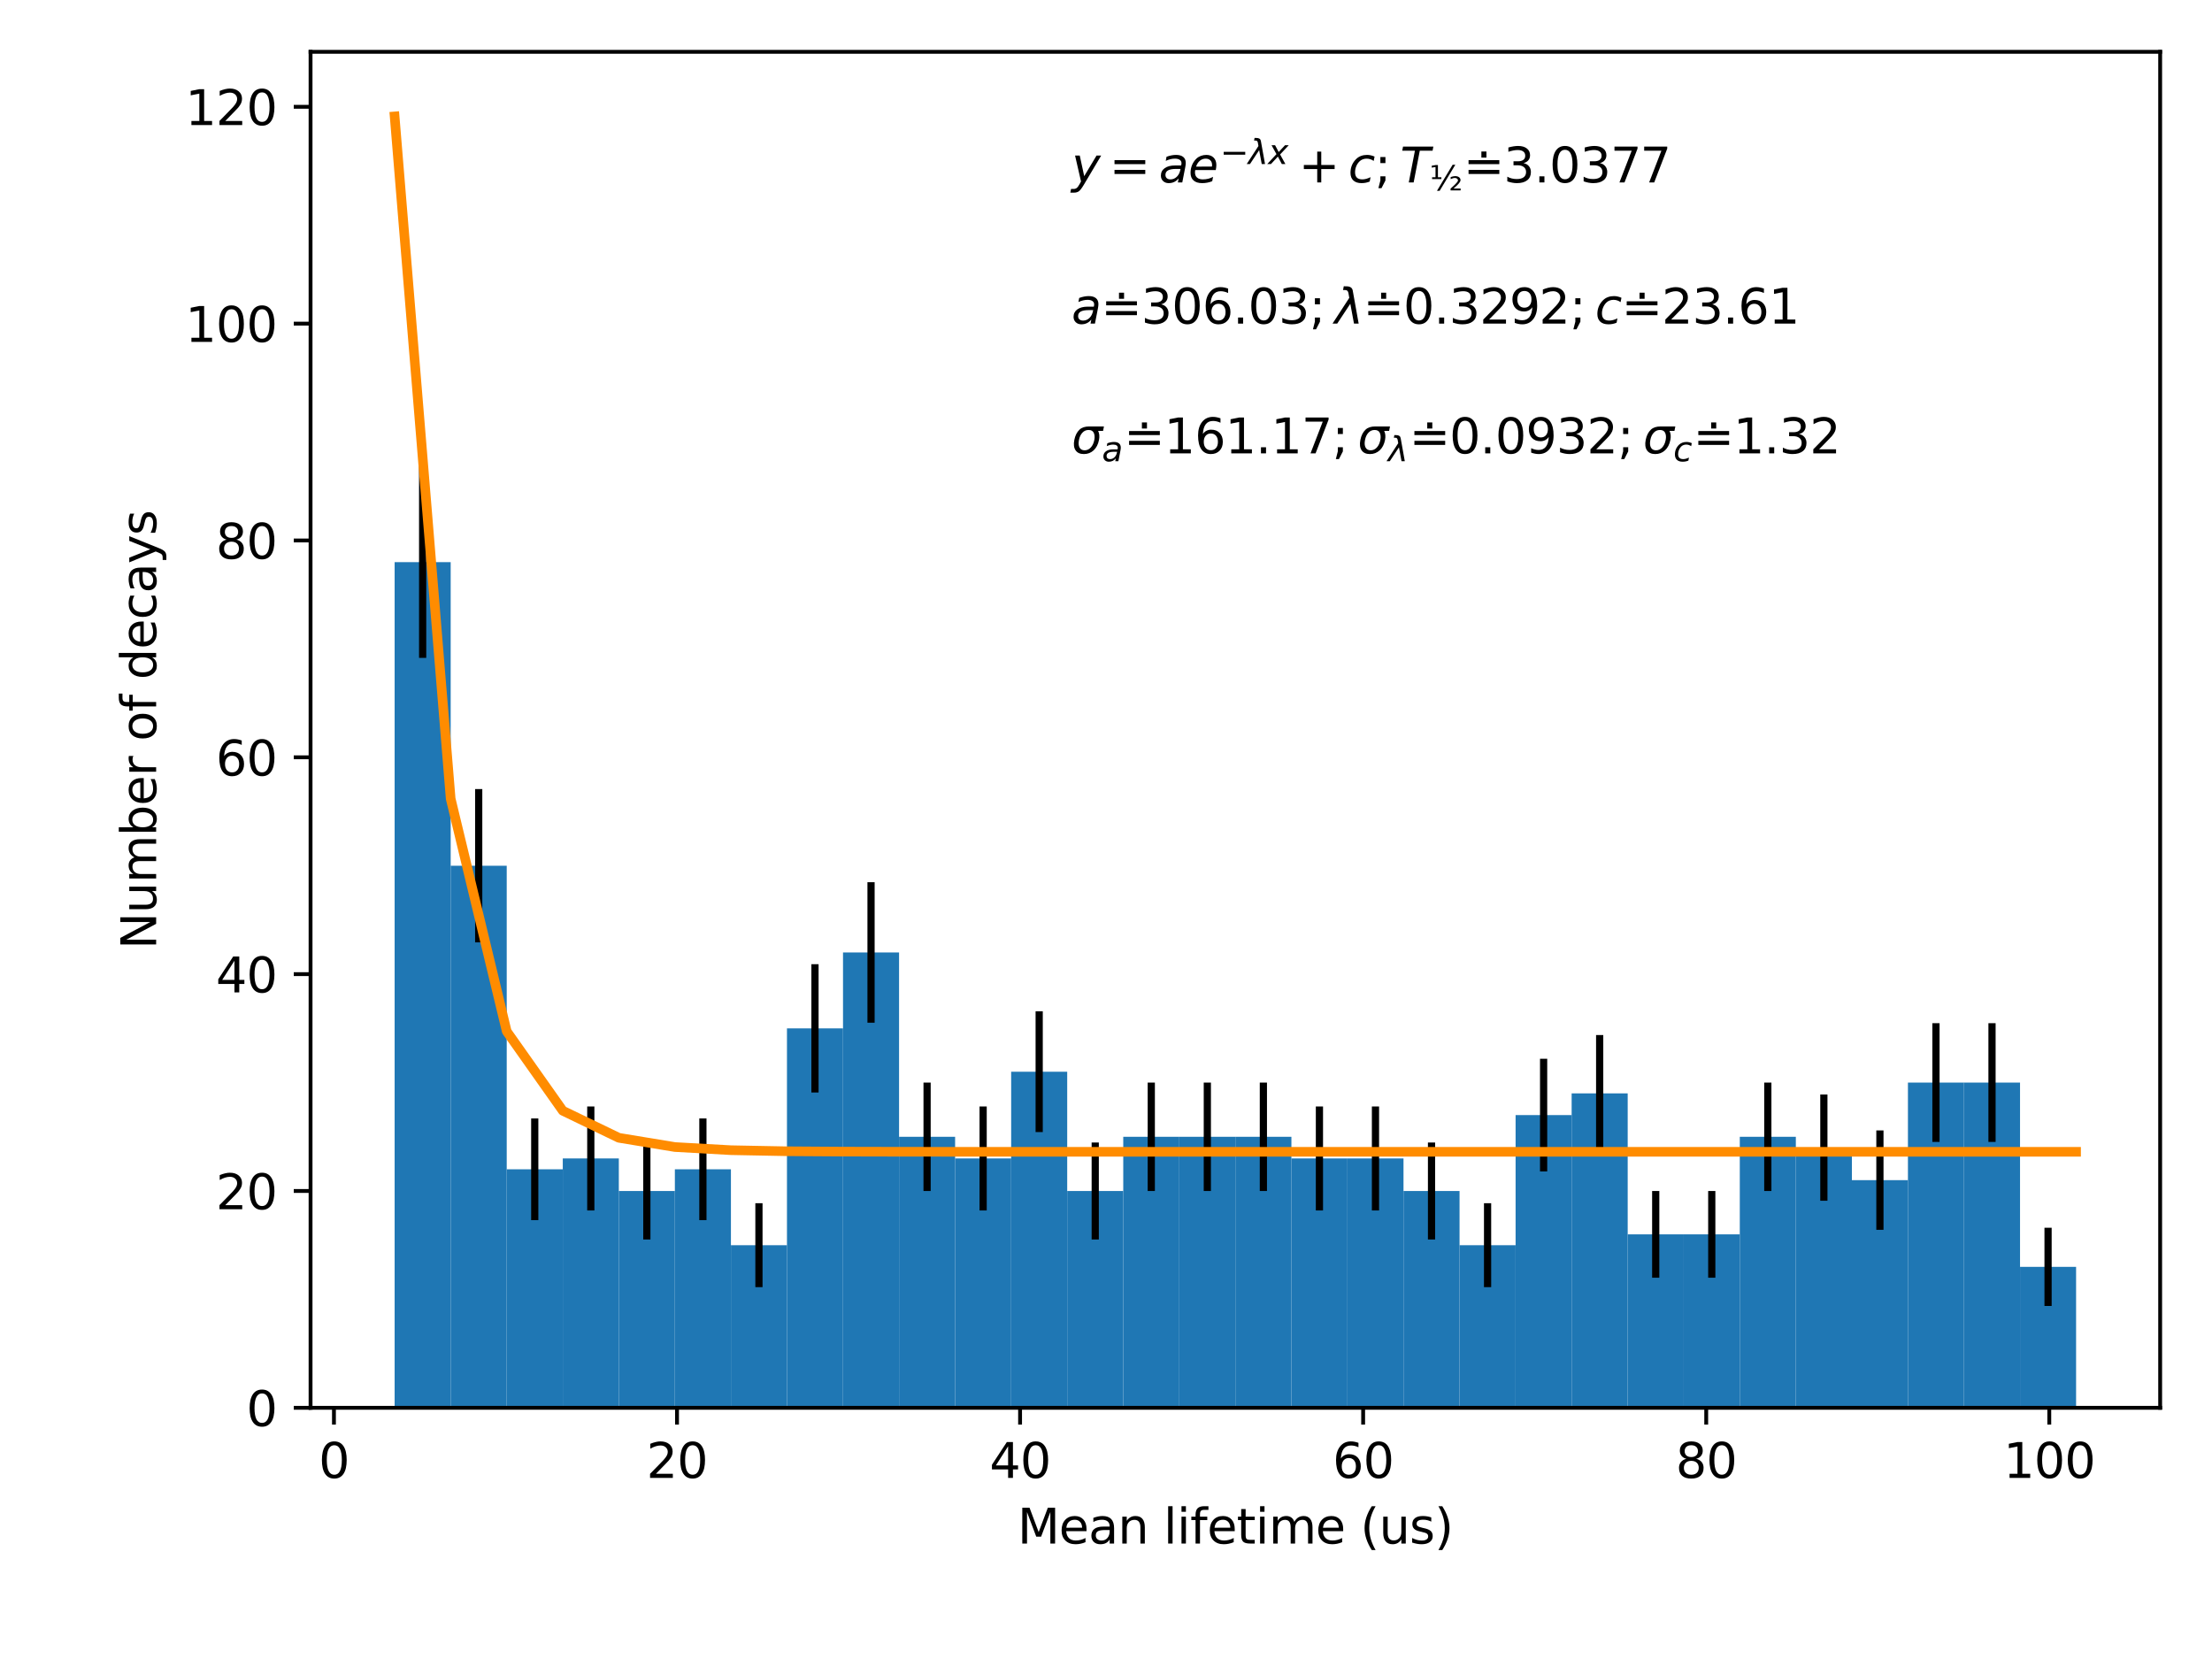 <?xml version="1.0" encoding="utf-8" standalone="no"?>
<!DOCTYPE svg PUBLIC "-//W3C//DTD SVG 1.1//EN"
  "http://www.w3.org/Graphics/SVG/1.1/DTD/svg11.dtd">
<svg height="345.6pt" version="1.1" viewBox="0 0 460.8 345.6" width="460.8pt" xmlns="http://www.w3.org/2000/svg" xmlns:xlink="http://www.w3.org/1999/xlink">
 <defs>
  <style type="text/css">*{stroke-linecap:butt;stroke-linejoin:round;}</style>
 </defs>
 <g id="figure_1">
  <g id="patch_1">
   <path d="M 0 345.6 
L 460.8 345.6 
L 460.8 0 
L 0 0 
z
" style="fill:#ffffff;"/>
  </g>
  <g id="axes_1">
   <g id="patch_2">
    <path d="M 64.694 293.272 
L 450 293.272 
L 450 10.8 
L 64.694 10.8 
z
" style="fill:#ffffff;"/>
   </g>
   <g id="patch_3">
    <path clip-path="url(#p583f986bc9)" d="M 82.208 293.272 
L 93.884 293.272 
L 93.884 117.106 
L 82.208 117.106 
z
" style="fill:#1f77b4;"/>
   </g>
   <g id="patch_4">
    <path clip-path="url(#p583f986bc9)" d="M 93.884 293.272 
L 105.56 293.272 
L 105.56 180.345 
L 93.884 180.345 
z
" style="fill:#1f77b4;"/>
   </g>
   <g id="patch_5">
    <path clip-path="url(#p583f986bc9)" d="M 105.56 293.272 
L 117.236 293.272 
L 117.236 243.584 
L 105.56 243.584 
z
" style="fill:#1f77b4;"/>
   </g>
   <g id="patch_6">
    <path clip-path="url(#p583f986bc9)" d="M 117.236 293.272 
L 128.912 293.272 
L 128.912 241.326 
L 117.236 241.326 
z
" style="fill:#1f77b4;"/>
   </g>
   <g id="patch_7">
    <path clip-path="url(#p583f986bc9)" d="M 128.912 293.272 
L 140.588 293.272 
L 140.588 248.101 
L 128.912 248.101 
z
" style="fill:#1f77b4;"/>
   </g>
   <g id="patch_8">
    <path clip-path="url(#p583f986bc9)" d="M 140.588 293.272 
L 152.264 293.272 
L 152.264 243.584 
L 140.588 243.584 
z
" style="fill:#1f77b4;"/>
   </g>
   <g id="patch_9">
    <path clip-path="url(#p583f986bc9)" d="M 152.264 293.272 
L 163.939 293.272 
L 163.939 259.394 
L 152.264 259.394 
z
" style="fill:#1f77b4;"/>
   </g>
   <g id="patch_10">
    <path clip-path="url(#p583f986bc9)" d="M 163.939 293.272 
L 175.615 293.272 
L 175.615 214.223 
L 163.939 214.223 
z
" style="fill:#1f77b4;"/>
   </g>
   <g id="patch_11">
    <path clip-path="url(#p583f986bc9)" d="M 175.615 293.272 
L 187.291 293.272 
L 187.291 198.413 
L 175.615 198.413 
z
" style="fill:#1f77b4;"/>
   </g>
   <g id="patch_12">
    <path clip-path="url(#p583f986bc9)" d="M 187.291 293.272 
L 198.967 293.272 
L 198.967 236.809 
L 187.291 236.809 
z
" style="fill:#1f77b4;"/>
   </g>
   <g id="patch_13">
    <path clip-path="url(#p583f986bc9)" d="M 198.967 293.272 
L 210.643 293.272 
L 210.643 241.326 
L 198.967 241.326 
z
" style="fill:#1f77b4;"/>
   </g>
   <g id="patch_14">
    <path clip-path="url(#p583f986bc9)" d="M 210.643 293.272 
L 222.319 293.272 
L 222.319 223.257 
L 210.643 223.257 
z
" style="fill:#1f77b4;"/>
   </g>
   <g id="patch_15">
    <path clip-path="url(#p583f986bc9)" d="M 222.319 293.272 
L 233.995 293.272 
L 233.995 248.101 
L 222.319 248.101 
z
" style="fill:#1f77b4;"/>
   </g>
   <g id="patch_16">
    <path clip-path="url(#p583f986bc9)" d="M 233.995 293.272 
L 245.671 293.272 
L 245.671 236.809 
L 233.995 236.809 
z
" style="fill:#1f77b4;"/>
   </g>
   <g id="patch_17">
    <path clip-path="url(#p583f986bc9)" d="M 245.671 293.272 
L 257.347 293.272 
L 257.347 236.809 
L 245.671 236.809 
z
" style="fill:#1f77b4;"/>
   </g>
   <g id="patch_18">
    <path clip-path="url(#p583f986bc9)" d="M 257.347 293.272 
L 269.023 293.272 
L 269.023 236.809 
L 257.347 236.809 
z
" style="fill:#1f77b4;"/>
   </g>
   <g id="patch_19">
    <path clip-path="url(#p583f986bc9)" d="M 269.023 293.272 
L 280.699 293.272 
L 280.699 241.326 
L 269.023 241.326 
z
" style="fill:#1f77b4;"/>
   </g>
   <g id="patch_20">
    <path clip-path="url(#p583f986bc9)" d="M 280.699 293.272 
L 292.375 293.272 
L 292.375 241.326 
L 280.699 241.326 
z
" style="fill:#1f77b4;"/>
   </g>
   <g id="patch_21">
    <path clip-path="url(#p583f986bc9)" d="M 292.375 293.272 
L 304.051 293.272 
L 304.051 248.101 
L 292.375 248.101 
z
" style="fill:#1f77b4;"/>
   </g>
   <g id="patch_22">
    <path clip-path="url(#p583f986bc9)" d="M 304.051 293.272 
L 315.727 293.272 
L 315.727 259.394 
L 304.051 259.394 
z
" style="fill:#1f77b4;"/>
   </g>
   <g id="patch_23">
    <path clip-path="url(#p583f986bc9)" d="M 315.727 293.272 
L 327.403 293.272 
L 327.403 232.291 
L 315.727 232.291 
z
" style="fill:#1f77b4;"/>
   </g>
   <g id="patch_24">
    <path clip-path="url(#p583f986bc9)" d="M 327.403 293.272 
L 339.079 293.272 
L 339.079 227.774 
L 327.403 227.774 
z
" style="fill:#1f77b4;"/>
   </g>
   <g id="patch_25">
    <path clip-path="url(#p583f986bc9)" d="M 339.079 293.272 
L 350.755 293.272 
L 350.755 257.135 
L 339.079 257.135 
z
" style="fill:#1f77b4;"/>
   </g>
   <g id="patch_26">
    <path clip-path="url(#p583f986bc9)" d="M 350.755 293.272 
L 362.43 293.272 
L 362.43 257.135 
L 350.755 257.135 
z
" style="fill:#1f77b4;"/>
   </g>
   <g id="patch_27">
    <path clip-path="url(#p583f986bc9)" d="M 362.43 293.272 
L 374.106 293.272 
L 374.106 236.809 
L 362.43 236.809 
z
" style="fill:#1f77b4;"/>
   </g>
   <g id="patch_28">
    <path clip-path="url(#p583f986bc9)" d="M 374.106 293.272 
L 385.782 293.272 
L 385.782 239.067 
L 374.106 239.067 
z
" style="fill:#1f77b4;"/>
   </g>
   <g id="patch_29">
    <path clip-path="url(#p583f986bc9)" d="M 385.782 293.272 
L 397.458 293.272 
L 397.458 245.843 
L 385.782 245.843 
z
" style="fill:#1f77b4;"/>
   </g>
   <g id="patch_30">
    <path clip-path="url(#p583f986bc9)" d="M 397.458 293.272 
L 409.134 293.272 
L 409.134 225.516 
L 397.458 225.516 
z
" style="fill:#1f77b4;"/>
   </g>
   <g id="patch_31">
    <path clip-path="url(#p583f986bc9)" d="M 409.134 293.272 
L 420.81 293.272 
L 420.81 225.516 
L 409.134 225.516 
z
" style="fill:#1f77b4;"/>
   </g>
   <g id="patch_32">
    <path clip-path="url(#p583f986bc9)" d="M 420.81 293.272 
L 432.486 293.272 
L 432.486 263.911 
L 420.81 263.911 
z
" style="fill:#1f77b4;"/>
   </g>
   <g id="matplotlib.axis_1">
    <g id="xtick_1">
     <g id="line2d_1">
      <defs>
       <path d="M 0 0 
L 0 3.5 
" id="m09e543ad59" style="stroke:#000000;stroke-width:0.8;"/>
      </defs>
      <g>
       <use style="stroke:#000000;stroke-width:0.8;" x="69.567" xlink:href="#m09e543ad59" y="293.272"/>
      </g>
     </g>
     <g id="text_1">
      <!-- 0 -->
      <g transform="translate(66.386 307.87)scale(0.1 -0.1)">
       <defs>
        <path d="M 2034 4250 
Q 1547 4250 1301 3770 
Q 1056 3291 1056 2328 
Q 1056 1369 1301 889 
Q 1547 409 2034 409 
Q 2525 409 2770 889 
Q 3016 1369 3016 2328 
Q 3016 3291 2770 3770 
Q 2525 4250 2034 4250 
z
M 2034 4750 
Q 2819 4750 3233 4129 
Q 3647 3509 3647 2328 
Q 3647 1150 3233 529 
Q 2819 -91 2034 -91 
Q 1250 -91 836 529 
Q 422 1150 422 2328 
Q 422 3509 836 4129 
Q 1250 4750 2034 4750 
z
" id="DejaVuSans-30" transform="scale(0.016)"/>
       </defs>
       <use xlink:href="#DejaVuSans-30"/>
      </g>
     </g>
    </g>
    <g id="xtick_2">
     <g id="line2d_2">
      <g>
       <use style="stroke:#000000;stroke-width:0.8;" x="141.034" xlink:href="#m09e543ad59" y="293.272"/>
      </g>
     </g>
     <g id="text_2">
      <!-- 20 -->
      <g transform="translate(134.672 307.87)scale(0.1 -0.1)">
       <defs>
        <path d="M 1228 531 
L 3431 531 
L 3431 0 
L 469 0 
L 469 531 
Q 828 903 1448 1529 
Q 2069 2156 2228 2338 
Q 2531 2678 2651 2914 
Q 2772 3150 2772 3378 
Q 2772 3750 2511 3984 
Q 2250 4219 1831 4219 
Q 1534 4219 1204 4116 
Q 875 4013 500 3803 
L 500 4441 
Q 881 4594 1212 4672 
Q 1544 4750 1819 4750 
Q 2544 4750 2975 4387 
Q 3406 4025 3406 3419 
Q 3406 3131 3298 2873 
Q 3191 2616 2906 2266 
Q 2828 2175 2409 1742 
Q 1991 1309 1228 531 
z
" id="DejaVuSans-32" transform="scale(0.016)"/>
       </defs>
       <use xlink:href="#DejaVuSans-32"/>
       <use x="63.623" xlink:href="#DejaVuSans-30"/>
      </g>
     </g>
    </g>
    <g id="xtick_3">
     <g id="line2d_3">
      <g>
       <use style="stroke:#000000;stroke-width:0.8;" x="212.501" xlink:href="#m09e543ad59" y="293.272"/>
      </g>
     </g>
     <g id="text_3">
      <!-- 40 -->
      <g transform="translate(206.139 307.87)scale(0.1 -0.1)">
       <defs>
        <path d="M 2419 4116 
L 825 1625 
L 2419 1625 
L 2419 4116 
z
M 2253 4666 
L 3047 4666 
L 3047 1625 
L 3713 1625 
L 3713 1100 
L 3047 1100 
L 3047 0 
L 2419 0 
L 2419 1100 
L 313 1100 
L 313 1709 
L 2253 4666 
z
" id="DejaVuSans-34" transform="scale(0.016)"/>
       </defs>
       <use xlink:href="#DejaVuSans-34"/>
       <use x="63.623" xlink:href="#DejaVuSans-30"/>
      </g>
     </g>
    </g>
    <g id="xtick_4">
     <g id="line2d_4">
      <g>
       <use style="stroke:#000000;stroke-width:0.8;" x="283.968" xlink:href="#m09e543ad59" y="293.272"/>
      </g>
     </g>
     <g id="text_4">
      <!-- 60 -->
      <g transform="translate(277.606 307.87)scale(0.1 -0.1)">
       <defs>
        <path d="M 2113 2584 
Q 1688 2584 1439 2293 
Q 1191 2003 1191 1497 
Q 1191 994 1439 701 
Q 1688 409 2113 409 
Q 2538 409 2786 701 
Q 3034 994 3034 1497 
Q 3034 2003 2786 2293 
Q 2538 2584 2113 2584 
z
M 3366 4563 
L 3366 3988 
Q 3128 4100 2886 4159 
Q 2644 4219 2406 4219 
Q 1781 4219 1451 3797 
Q 1122 3375 1075 2522 
Q 1259 2794 1537 2939 
Q 1816 3084 2150 3084 
Q 2853 3084 3261 2657 
Q 3669 2231 3669 1497 
Q 3669 778 3244 343 
Q 2819 -91 2113 -91 
Q 1303 -91 875 529 
Q 447 1150 447 2328 
Q 447 3434 972 4092 
Q 1497 4750 2381 4750 
Q 2619 4750 2861 4703 
Q 3103 4656 3366 4563 
z
" id="DejaVuSans-36" transform="scale(0.016)"/>
       </defs>
       <use xlink:href="#DejaVuSans-36"/>
       <use x="63.623" xlink:href="#DejaVuSans-30"/>
      </g>
     </g>
    </g>
    <g id="xtick_5">
     <g id="line2d_5">
      <g>
       <use style="stroke:#000000;stroke-width:0.8;" x="355.436" xlink:href="#m09e543ad59" y="293.272"/>
      </g>
     </g>
     <g id="text_5">
      <!-- 80 -->
      <g transform="translate(349.073 307.87)scale(0.1 -0.1)">
       <defs>
        <path d="M 2034 2216 
Q 1584 2216 1326 1975 
Q 1069 1734 1069 1313 
Q 1069 891 1326 650 
Q 1584 409 2034 409 
Q 2484 409 2743 651 
Q 3003 894 3003 1313 
Q 3003 1734 2745 1975 
Q 2488 2216 2034 2216 
z
M 1403 2484 
Q 997 2584 770 2862 
Q 544 3141 544 3541 
Q 544 4100 942 4425 
Q 1341 4750 2034 4750 
Q 2731 4750 3128 4425 
Q 3525 4100 3525 3541 
Q 3525 3141 3298 2862 
Q 3072 2584 2669 2484 
Q 3125 2378 3379 2068 
Q 3634 1759 3634 1313 
Q 3634 634 3220 271 
Q 2806 -91 2034 -91 
Q 1263 -91 848 271 
Q 434 634 434 1313 
Q 434 1759 690 2068 
Q 947 2378 1403 2484 
z
M 1172 3481 
Q 1172 3119 1398 2916 
Q 1625 2713 2034 2713 
Q 2441 2713 2670 2916 
Q 2900 3119 2900 3481 
Q 2900 3844 2670 4047 
Q 2441 4250 2034 4250 
Q 1625 4250 1398 4047 
Q 1172 3844 1172 3481 
z
" id="DejaVuSans-38" transform="scale(0.016)"/>
       </defs>
       <use xlink:href="#DejaVuSans-38"/>
       <use x="63.623" xlink:href="#DejaVuSans-30"/>
      </g>
     </g>
    </g>
    <g id="xtick_6">
     <g id="line2d_6">
      <g>
       <use style="stroke:#000000;stroke-width:0.8;" x="426.903" xlink:href="#m09e543ad59" y="293.272"/>
      </g>
     </g>
     <g id="text_6">
      <!-- 100 -->
      <g transform="translate(417.359 307.87)scale(0.1 -0.1)">
       <defs>
        <path d="M 794 531 
L 1825 531 
L 1825 4091 
L 703 3866 
L 703 4441 
L 1819 4666 
L 2450 4666 
L 2450 531 
L 3481 531 
L 3481 0 
L 794 0 
L 794 531 
z
" id="DejaVuSans-31" transform="scale(0.016)"/>
       </defs>
       <use xlink:href="#DejaVuSans-31"/>
       <use x="63.623" xlink:href="#DejaVuSans-30"/>
       <use x="127.246" xlink:href="#DejaVuSans-30"/>
      </g>
     </g>
    </g>
    <g id="text_7">
     <!-- Mean lifetime (us) -->
     <g transform="translate(211.959 321.549)scale(0.1 -0.1)">
      <defs>
       <path d="M 628 4666 
L 1569 4666 
L 2759 1491 
L 3956 4666 
L 4897 4666 
L 4897 0 
L 4281 0 
L 4281 4097 
L 3078 897 
L 2444 897 
L 1241 4097 
L 1241 0 
L 628 0 
L 628 4666 
z
" id="DejaVuSans-4d" transform="scale(0.016)"/>
       <path d="M 3597 1894 
L 3597 1613 
L 953 1613 
Q 991 1019 1311 708 
Q 1631 397 2203 397 
Q 2534 397 2845 478 
Q 3156 559 3463 722 
L 3463 178 
Q 3153 47 2828 -22 
Q 2503 -91 2169 -91 
Q 1331 -91 842 396 
Q 353 884 353 1716 
Q 353 2575 817 3079 
Q 1281 3584 2069 3584 
Q 2775 3584 3186 3129 
Q 3597 2675 3597 1894 
z
M 3022 2063 
Q 3016 2534 2758 2815 
Q 2500 3097 2075 3097 
Q 1594 3097 1305 2825 
Q 1016 2553 972 2059 
L 3022 2063 
z
" id="DejaVuSans-65" transform="scale(0.016)"/>
       <path d="M 2194 1759 
Q 1497 1759 1228 1600 
Q 959 1441 959 1056 
Q 959 750 1161 570 
Q 1363 391 1709 391 
Q 2188 391 2477 730 
Q 2766 1069 2766 1631 
L 2766 1759 
L 2194 1759 
z
M 3341 1997 
L 3341 0 
L 2766 0 
L 2766 531 
Q 2569 213 2275 61 
Q 1981 -91 1556 -91 
Q 1019 -91 701 211 
Q 384 513 384 1019 
Q 384 1609 779 1909 
Q 1175 2209 1959 2209 
L 2766 2209 
L 2766 2266 
Q 2766 2663 2505 2880 
Q 2244 3097 1772 3097 
Q 1472 3097 1187 3025 
Q 903 2953 641 2809 
L 641 3341 
Q 956 3463 1253 3523 
Q 1550 3584 1831 3584 
Q 2591 3584 2966 3190 
Q 3341 2797 3341 1997 
z
" id="DejaVuSans-61" transform="scale(0.016)"/>
       <path d="M 3513 2113 
L 3513 0 
L 2938 0 
L 2938 2094 
Q 2938 2591 2744 2837 
Q 2550 3084 2163 3084 
Q 1697 3084 1428 2787 
Q 1159 2491 1159 1978 
L 1159 0 
L 581 0 
L 581 3500 
L 1159 3500 
L 1159 2956 
Q 1366 3272 1645 3428 
Q 1925 3584 2291 3584 
Q 2894 3584 3203 3211 
Q 3513 2838 3513 2113 
z
" id="DejaVuSans-6e" transform="scale(0.016)"/>
       <path id="DejaVuSans-20" transform="scale(0.016)"/>
       <path d="M 603 4863 
L 1178 4863 
L 1178 0 
L 603 0 
L 603 4863 
z
" id="DejaVuSans-6c" transform="scale(0.016)"/>
       <path d="M 603 3500 
L 1178 3500 
L 1178 0 
L 603 0 
L 603 3500 
z
M 603 4863 
L 1178 4863 
L 1178 4134 
L 603 4134 
L 603 4863 
z
" id="DejaVuSans-69" transform="scale(0.016)"/>
       <path d="M 2375 4863 
L 2375 4384 
L 1825 4384 
Q 1516 4384 1395 4259 
Q 1275 4134 1275 3809 
L 1275 3500 
L 2222 3500 
L 2222 3053 
L 1275 3053 
L 1275 0 
L 697 0 
L 697 3053 
L 147 3053 
L 147 3500 
L 697 3500 
L 697 3744 
Q 697 4328 969 4595 
Q 1241 4863 1831 4863 
L 2375 4863 
z
" id="DejaVuSans-66" transform="scale(0.016)"/>
       <path d="M 1172 4494 
L 1172 3500 
L 2356 3500 
L 2356 3053 
L 1172 3053 
L 1172 1153 
Q 1172 725 1289 603 
Q 1406 481 1766 481 
L 2356 481 
L 2356 0 
L 1766 0 
Q 1100 0 847 248 
Q 594 497 594 1153 
L 594 3053 
L 172 3053 
L 172 3500 
L 594 3500 
L 594 4494 
L 1172 4494 
z
" id="DejaVuSans-74" transform="scale(0.016)"/>
       <path d="M 3328 2828 
Q 3544 3216 3844 3400 
Q 4144 3584 4550 3584 
Q 5097 3584 5394 3201 
Q 5691 2819 5691 2113 
L 5691 0 
L 5113 0 
L 5113 2094 
Q 5113 2597 4934 2840 
Q 4756 3084 4391 3084 
Q 3944 3084 3684 2787 
Q 3425 2491 3425 1978 
L 3425 0 
L 2847 0 
L 2847 2094 
Q 2847 2600 2669 2842 
Q 2491 3084 2119 3084 
Q 1678 3084 1418 2786 
Q 1159 2488 1159 1978 
L 1159 0 
L 581 0 
L 581 3500 
L 1159 3500 
L 1159 2956 
Q 1356 3278 1631 3431 
Q 1906 3584 2284 3584 
Q 2666 3584 2933 3390 
Q 3200 3197 3328 2828 
z
" id="DejaVuSans-6d" transform="scale(0.016)"/>
       <path d="M 1984 4856 
Q 1566 4138 1362 3434 
Q 1159 2731 1159 2009 
Q 1159 1288 1364 580 
Q 1569 -128 1984 -844 
L 1484 -844 
Q 1016 -109 783 600 
Q 550 1309 550 2009 
Q 550 2706 781 3412 
Q 1013 4119 1484 4856 
L 1984 4856 
z
" id="DejaVuSans-28" transform="scale(0.016)"/>
       <path d="M 544 1381 
L 544 3500 
L 1119 3500 
L 1119 1403 
Q 1119 906 1312 657 
Q 1506 409 1894 409 
Q 2359 409 2629 706 
Q 2900 1003 2900 1516 
L 2900 3500 
L 3475 3500 
L 3475 0 
L 2900 0 
L 2900 538 
Q 2691 219 2414 64 
Q 2138 -91 1772 -91 
Q 1169 -91 856 284 
Q 544 659 544 1381 
z
M 1991 3584 
L 1991 3584 
z
" id="DejaVuSans-75" transform="scale(0.016)"/>
       <path d="M 2834 3397 
L 2834 2853 
Q 2591 2978 2328 3040 
Q 2066 3103 1784 3103 
Q 1356 3103 1142 2972 
Q 928 2841 928 2578 
Q 928 2378 1081 2264 
Q 1234 2150 1697 2047 
L 1894 2003 
Q 2506 1872 2764 1633 
Q 3022 1394 3022 966 
Q 3022 478 2636 193 
Q 2250 -91 1575 -91 
Q 1294 -91 989 -36 
Q 684 19 347 128 
L 347 722 
Q 666 556 975 473 
Q 1284 391 1588 391 
Q 1994 391 2212 530 
Q 2431 669 2431 922 
Q 2431 1156 2273 1281 
Q 2116 1406 1581 1522 
L 1381 1569 
Q 847 1681 609 1914 
Q 372 2147 372 2553 
Q 372 3047 722 3315 
Q 1072 3584 1716 3584 
Q 2034 3584 2315 3537 
Q 2597 3491 2834 3397 
z
" id="DejaVuSans-73" transform="scale(0.016)"/>
       <path d="M 513 4856 
L 1013 4856 
Q 1481 4119 1714 3412 
Q 1947 2706 1947 2009 
Q 1947 1309 1714 600 
Q 1481 -109 1013 -844 
L 513 -844 
Q 928 -128 1133 580 
Q 1338 1288 1338 2009 
Q 1338 2731 1133 3434 
Q 928 4138 513 4856 
z
" id="DejaVuSans-29" transform="scale(0.016)"/>
      </defs>
      <use xlink:href="#DejaVuSans-4d"/>
      <use x="86.279" xlink:href="#DejaVuSans-65"/>
      <use x="147.803" xlink:href="#DejaVuSans-61"/>
      <use x="209.082" xlink:href="#DejaVuSans-6e"/>
      <use x="272.461" xlink:href="#DejaVuSans-20"/>
      <use x="304.248" xlink:href="#DejaVuSans-6c"/>
      <use x="332.031" xlink:href="#DejaVuSans-69"/>
      <use x="359.814" xlink:href="#DejaVuSans-66"/>
      <use x="395.02" xlink:href="#DejaVuSans-65"/>
      <use x="456.543" xlink:href="#DejaVuSans-74"/>
      <use x="495.752" xlink:href="#DejaVuSans-69"/>
      <use x="523.535" xlink:href="#DejaVuSans-6d"/>
      <use x="620.947" xlink:href="#DejaVuSans-65"/>
      <use x="682.471" xlink:href="#DejaVuSans-20"/>
      <use x="714.258" xlink:href="#DejaVuSans-28"/>
      <use x="753.271" xlink:href="#DejaVuSans-75"/>
      <use x="816.65" xlink:href="#DejaVuSans-73"/>
      <use x="868.75" xlink:href="#DejaVuSans-29"/>
     </g>
    </g>
   </g>
   <g id="matplotlib.axis_2">
    <g id="ytick_1">
     <g id="line2d_7">
      <defs>
       <path d="M 0 0 
L -3.5 0 
" id="m79e6d3f8e2" style="stroke:#000000;stroke-width:0.8;"/>
      </defs>
      <g>
       <use style="stroke:#000000;stroke-width:0.8;" x="64.694" xlink:href="#m79e6d3f8e2" y="293.272"/>
      </g>
     </g>
     <g id="text_8">
      <!-- 0 -->
      <g transform="translate(51.331 297.071)scale(0.1 -0.1)">
       <use xlink:href="#DejaVuSans-30"/>
      </g>
     </g>
    </g>
    <g id="ytick_2">
     <g id="line2d_8">
      <g>
       <use style="stroke:#000000;stroke-width:0.8;" x="64.694" xlink:href="#m79e6d3f8e2" y="248.101"/>
      </g>
     </g>
     <g id="text_9">
      <!-- 20 -->
      <g transform="translate(44.969 251.9)scale(0.1 -0.1)">
       <use xlink:href="#DejaVuSans-32"/>
       <use x="63.623" xlink:href="#DejaVuSans-30"/>
      </g>
     </g>
    </g>
    <g id="ytick_3">
     <g id="line2d_9">
      <g>
       <use style="stroke:#000000;stroke-width:0.8;" x="64.694" xlink:href="#m79e6d3f8e2" y="202.93"/>
      </g>
     </g>
     <g id="text_10">
      <!-- 40 -->
      <g transform="translate(44.969 206.73)scale(0.1 -0.1)">
       <use xlink:href="#DejaVuSans-34"/>
       <use x="63.623" xlink:href="#DejaVuSans-30"/>
      </g>
     </g>
    </g>
    <g id="ytick_4">
     <g id="line2d_10">
      <g>
       <use style="stroke:#000000;stroke-width:0.8;" x="64.694" xlink:href="#m79e6d3f8e2" y="157.76"/>
      </g>
     </g>
     <g id="text_11">
      <!-- 60 -->
      <g transform="translate(44.969 161.559)scale(0.1 -0.1)">
       <use xlink:href="#DejaVuSans-36"/>
       <use x="63.623" xlink:href="#DejaVuSans-30"/>
      </g>
     </g>
    </g>
    <g id="ytick_5">
     <g id="line2d_11">
      <g>
       <use style="stroke:#000000;stroke-width:0.8;" x="64.694" xlink:href="#m79e6d3f8e2" y="112.589"/>
      </g>
     </g>
     <g id="text_12">
      <!-- 80 -->
      <g transform="translate(44.969 116.388)scale(0.1 -0.1)">
       <use xlink:href="#DejaVuSans-38"/>
       <use x="63.623" xlink:href="#DejaVuSans-30"/>
      </g>
     </g>
    </g>
    <g id="ytick_6">
     <g id="line2d_12">
      <g>
       <use style="stroke:#000000;stroke-width:0.8;" x="64.694" xlink:href="#m79e6d3f8e2" y="67.418"/>
      </g>
     </g>
     <g id="text_13">
      <!-- 100 -->
      <g transform="translate(38.606 71.217)scale(0.1 -0.1)">
       <use xlink:href="#DejaVuSans-31"/>
       <use x="63.623" xlink:href="#DejaVuSans-30"/>
       <use x="127.246" xlink:href="#DejaVuSans-30"/>
      </g>
     </g>
    </g>
    <g id="ytick_7">
     <g id="line2d_13">
      <g>
       <use style="stroke:#000000;stroke-width:0.8;" x="64.694" xlink:href="#m79e6d3f8e2" y="22.247"/>
      </g>
     </g>
     <g id="text_14">
      <!-- 120 -->
      <g transform="translate(38.606 26.047)scale(0.1 -0.1)">
       <use xlink:href="#DejaVuSans-31"/>
       <use x="63.623" xlink:href="#DejaVuSans-32"/>
       <use x="127.246" xlink:href="#DejaVuSans-30"/>
      </g>
     </g>
    </g>
    <g id="text_15">
     <!-- Number of decays -->
     <g transform="translate(32.527 197.748)rotate(-90)scale(0.1 -0.1)">
      <defs>
       <path d="M 628 4666 
L 1478 4666 
L 3547 763 
L 3547 4666 
L 4159 4666 
L 4159 0 
L 3309 0 
L 1241 3903 
L 1241 0 
L 628 0 
L 628 4666 
z
" id="DejaVuSans-4e" transform="scale(0.016)"/>
       <path d="M 3116 1747 
Q 3116 2381 2855 2742 
Q 2594 3103 2138 3103 
Q 1681 3103 1420 2742 
Q 1159 2381 1159 1747 
Q 1159 1113 1420 752 
Q 1681 391 2138 391 
Q 2594 391 2855 752 
Q 3116 1113 3116 1747 
z
M 1159 2969 
Q 1341 3281 1617 3432 
Q 1894 3584 2278 3584 
Q 2916 3584 3314 3078 
Q 3713 2572 3713 1747 
Q 3713 922 3314 415 
Q 2916 -91 2278 -91 
Q 1894 -91 1617 61 
Q 1341 213 1159 525 
L 1159 0 
L 581 0 
L 581 4863 
L 1159 4863 
L 1159 2969 
z
" id="DejaVuSans-62" transform="scale(0.016)"/>
       <path d="M 2631 2963 
Q 2534 3019 2420 3045 
Q 2306 3072 2169 3072 
Q 1681 3072 1420 2755 
Q 1159 2438 1159 1844 
L 1159 0 
L 581 0 
L 581 3500 
L 1159 3500 
L 1159 2956 
Q 1341 3275 1631 3429 
Q 1922 3584 2338 3584 
Q 2397 3584 2469 3576 
Q 2541 3569 2628 3553 
L 2631 2963 
z
" id="DejaVuSans-72" transform="scale(0.016)"/>
       <path d="M 1959 3097 
Q 1497 3097 1228 2736 
Q 959 2375 959 1747 
Q 959 1119 1226 758 
Q 1494 397 1959 397 
Q 2419 397 2687 759 
Q 2956 1122 2956 1747 
Q 2956 2369 2687 2733 
Q 2419 3097 1959 3097 
z
M 1959 3584 
Q 2709 3584 3137 3096 
Q 3566 2609 3566 1747 
Q 3566 888 3137 398 
Q 2709 -91 1959 -91 
Q 1206 -91 779 398 
Q 353 888 353 1747 
Q 353 2609 779 3096 
Q 1206 3584 1959 3584 
z
" id="DejaVuSans-6f" transform="scale(0.016)"/>
       <path d="M 2906 2969 
L 2906 4863 
L 3481 4863 
L 3481 0 
L 2906 0 
L 2906 525 
Q 2725 213 2448 61 
Q 2172 -91 1784 -91 
Q 1150 -91 751 415 
Q 353 922 353 1747 
Q 353 2572 751 3078 
Q 1150 3584 1784 3584 
Q 2172 3584 2448 3432 
Q 2725 3281 2906 2969 
z
M 947 1747 
Q 947 1113 1208 752 
Q 1469 391 1925 391 
Q 2381 391 2643 752 
Q 2906 1113 2906 1747 
Q 2906 2381 2643 2742 
Q 2381 3103 1925 3103 
Q 1469 3103 1208 2742 
Q 947 2381 947 1747 
z
" id="DejaVuSans-64" transform="scale(0.016)"/>
       <path d="M 3122 3366 
L 3122 2828 
Q 2878 2963 2633 3030 
Q 2388 3097 2138 3097 
Q 1578 3097 1268 2742 
Q 959 2388 959 1747 
Q 959 1106 1268 751 
Q 1578 397 2138 397 
Q 2388 397 2633 464 
Q 2878 531 3122 666 
L 3122 134 
Q 2881 22 2623 -34 
Q 2366 -91 2075 -91 
Q 1284 -91 818 406 
Q 353 903 353 1747 
Q 353 2603 823 3093 
Q 1294 3584 2113 3584 
Q 2378 3584 2631 3529 
Q 2884 3475 3122 3366 
z
" id="DejaVuSans-63" transform="scale(0.016)"/>
       <path d="M 2059 -325 
Q 1816 -950 1584 -1140 
Q 1353 -1331 966 -1331 
L 506 -1331 
L 506 -850 
L 844 -850 
Q 1081 -850 1212 -737 
Q 1344 -625 1503 -206 
L 1606 56 
L 191 3500 
L 800 3500 
L 1894 763 
L 2988 3500 
L 3597 3500 
L 2059 -325 
z
" id="DejaVuSans-79" transform="scale(0.016)"/>
      </defs>
      <use xlink:href="#DejaVuSans-4e"/>
      <use x="74.805" xlink:href="#DejaVuSans-75"/>
      <use x="138.184" xlink:href="#DejaVuSans-6d"/>
      <use x="235.596" xlink:href="#DejaVuSans-62"/>
      <use x="299.072" xlink:href="#DejaVuSans-65"/>
      <use x="360.596" xlink:href="#DejaVuSans-72"/>
      <use x="401.709" xlink:href="#DejaVuSans-20"/>
      <use x="433.496" xlink:href="#DejaVuSans-6f"/>
      <use x="494.678" xlink:href="#DejaVuSans-66"/>
      <use x="529.883" xlink:href="#DejaVuSans-20"/>
      <use x="561.67" xlink:href="#DejaVuSans-64"/>
      <use x="625.146" xlink:href="#DejaVuSans-65"/>
      <use x="686.67" xlink:href="#DejaVuSans-63"/>
      <use x="741.65" xlink:href="#DejaVuSans-61"/>
      <use x="802.93" xlink:href="#DejaVuSans-79"/>
      <use x="862.109" xlink:href="#DejaVuSans-73"/>
     </g>
    </g>
   </g>
   <g id="LineCollection_1">
    <path clip-path="url(#p583f986bc9)" d="M 88.046 137.053 
L 88.046 97.159 
" style="fill:none;stroke:#000000;stroke-width:1.5;"/>
    <path clip-path="url(#p583f986bc9)" d="M 99.722 196.315 
L 99.722 164.375 
" style="fill:none;stroke:#000000;stroke-width:1.5;"/>
    <path clip-path="url(#p583f986bc9)" d="M 111.398 254.178 
L 111.398 232.991 
" style="fill:none;stroke:#000000;stroke-width:1.5;"/>
    <path clip-path="url(#p583f986bc9)" d="M 123.074 252.157 
L 123.074 230.494 
" style="fill:none;stroke:#000000;stroke-width:1.5;"/>
    <path clip-path="url(#p583f986bc9)" d="M 134.75 258.202 
L 134.75 238.001 
" style="fill:none;stroke:#000000;stroke-width:1.5;"/>
    <path clip-path="url(#p583f986bc9)" d="M 146.426 254.178 
L 146.426 232.991 
" style="fill:none;stroke:#000000;stroke-width:1.5;"/>
    <path clip-path="url(#p583f986bc9)" d="M 158.102 268.141 
L 158.102 250.647 
" style="fill:none;stroke:#000000;stroke-width:1.5;"/>
    <path clip-path="url(#p583f986bc9)" d="M 169.777 227.585 
L 169.777 200.861 
" style="fill:none;stroke:#000000;stroke-width:1.5;"/>
    <path clip-path="url(#p583f986bc9)" d="M 181.453 213.05 
L 181.453 183.776 
" style="fill:none;stroke:#000000;stroke-width:1.5;"/>
    <path clip-path="url(#p583f986bc9)" d="M 193.129 248.101 
L 193.129 225.516 
" style="fill:none;stroke:#000000;stroke-width:1.5;"/>
    <path clip-path="url(#p583f986bc9)" d="M 204.805 252.157 
L 204.805 230.494 
" style="fill:none;stroke:#000000;stroke-width:1.5;"/>
    <path clip-path="url(#p583f986bc9)" d="M 216.481 235.832 
L 216.481 210.682 
" style="fill:none;stroke:#000000;stroke-width:1.5;"/>
    <path clip-path="url(#p583f986bc9)" d="M 228.157 258.202 
L 228.157 238.001 
" style="fill:none;stroke:#000000;stroke-width:1.5;"/>
    <path clip-path="url(#p583f986bc9)" d="M 239.833 248.101 
L 239.833 225.516 
" style="fill:none;stroke:#000000;stroke-width:1.5;"/>
    <path clip-path="url(#p583f986bc9)" d="M 251.509 248.101 
L 251.509 225.516 
" style="fill:none;stroke:#000000;stroke-width:1.5;"/>
    <path clip-path="url(#p583f986bc9)" d="M 263.185 248.101 
L 263.185 225.516 
" style="fill:none;stroke:#000000;stroke-width:1.5;"/>
    <path clip-path="url(#p583f986bc9)" d="M 274.861 252.157 
L 274.861 230.494 
" style="fill:none;stroke:#000000;stroke-width:1.5;"/>
    <path clip-path="url(#p583f986bc9)" d="M 286.537 252.157 
L 286.537 230.494 
" style="fill:none;stroke:#000000;stroke-width:1.5;"/>
    <path clip-path="url(#p583f986bc9)" d="M 298.213 258.202 
L 298.213 238.001 
" style="fill:none;stroke:#000000;stroke-width:1.5;"/>
    <path clip-path="url(#p583f986bc9)" d="M 309.889 268.141 
L 309.889 250.647 
" style="fill:none;stroke:#000000;stroke-width:1.5;"/>
    <path clip-path="url(#p583f986bc9)" d="M 321.565 244.027 
L 321.565 220.556 
" style="fill:none;stroke:#000000;stroke-width:1.5;"/>
    <path clip-path="url(#p583f986bc9)" d="M 333.241 239.937 
L 333.241 215.612 
" style="fill:none;stroke:#000000;stroke-width:1.5;"/>
    <path clip-path="url(#p583f986bc9)" d="M 344.917 266.17 
L 344.917 248.101 
" style="fill:none;stroke:#000000;stroke-width:1.5;"/>
    <path clip-path="url(#p583f986bc9)" d="M 356.592 266.17 
L 356.592 248.101 
" style="fill:none;stroke:#000000;stroke-width:1.5;"/>
    <path clip-path="url(#p583f986bc9)" d="M 368.268 248.101 
L 368.268 225.516 
" style="fill:none;stroke:#000000;stroke-width:1.5;"/>
    <path clip-path="url(#p583f986bc9)" d="M 379.944 250.132 
L 379.944 228.003 
" style="fill:none;stroke:#000000;stroke-width:1.5;"/>
    <path clip-path="url(#p583f986bc9)" d="M 391.62 256.193 
L 391.62 235.493 
" style="fill:none;stroke:#000000;stroke-width:1.5;"/>
    <path clip-path="url(#p583f986bc9)" d="M 403.296 237.886 
L 403.296 213.145 
" style="fill:none;stroke:#000000;stroke-width:1.5;"/>
    <path clip-path="url(#p583f986bc9)" d="M 414.972 237.886 
L 414.972 213.145 
" style="fill:none;stroke:#000000;stroke-width:1.5;"/>
    <path clip-path="url(#p583f986bc9)" d="M 426.648 272.054 
L 426.648 255.768 
" style="fill:none;stroke:#000000;stroke-width:1.5;"/>
   </g>
   <g id="line2d_14">
    <path clip-path="url(#p583f986bc9)" d="M 82.208 24.251 
L 93.884 166.377 
L 105.56 214.852 
L 117.236 231.386 
L 128.912 237.025 
L 140.588 238.948 
L 152.264 239.604 
L 163.939 239.828 
L 175.615 239.904 
L 187.291 239.93 
L 198.967 239.939 
L 210.643 239.942 
L 222.319 239.943 
L 233.995 239.943 
L 245.671 239.944 
L 257.347 239.944 
L 269.023 239.944 
L 280.699 239.944 
L 292.375 239.944 
L 304.051 239.944 
L 315.727 239.944 
L 327.403 239.944 
L 339.079 239.944 
L 350.755 239.944 
L 362.43 239.944 
L 374.106 239.944 
L 385.782 239.944 
L 397.458 239.944 
L 409.134 239.944 
L 420.81 239.944 
L 432.486 239.944 
" style="fill:none;stroke:#ff8c00;stroke-linecap:square;stroke-width:2;"/>
   </g>
   <g id="line2d_15"/>
   <g id="patch_33">
    <path d="M 64.694 293.272 
L 64.694 10.8 
" style="fill:none;stroke:#000000;stroke-linecap:square;stroke-linejoin:miter;stroke-width:0.8;"/>
   </g>
   <g id="patch_34">
    <path d="M 450 293.272 
L 450 10.8 
" style="fill:none;stroke:#000000;stroke-linecap:square;stroke-linejoin:miter;stroke-width:0.8;"/>
   </g>
   <g id="patch_35">
    <path d="M 64.694 293.272 
L 450 293.272 
" style="fill:none;stroke:#000000;stroke-linecap:square;stroke-linejoin:miter;stroke-width:0.8;"/>
   </g>
   <g id="patch_36">
    <path d="M 64.694 10.8 
L 450 10.8 
" style="fill:none;stroke:#000000;stroke-linecap:square;stroke-linejoin:miter;stroke-width:0.8;"/>
   </g>
   <g id="text_16">
    <!-- $y = ae^{-\lambda x}+c; T_{½}\doteq $3.0377 -->
    <g transform="translate(223.221 38.057)scale(0.1 -0.1)">
     <defs>
      <path d="M 1588 -325 
Q 1188 -997 936 -1164 
Q 684 -1331 294 -1331 
L -159 -1331 
L -63 -850 
L 269 -850 
Q 509 -850 678 -719 
Q 847 -588 1056 -206 
L 1234 128 
L 459 3500 
L 1069 3500 
L 1650 819 
L 3256 3500 
L 3859 3500 
L 1588 -325 
z
" id="DejaVuSans-Oblique-79" transform="scale(0.016)"/>
      <path d="M 678 2906 
L 4684 2906 
L 4684 2381 
L 678 2381 
L 678 2906 
z
M 678 1631 
L 4684 1631 
L 4684 1100 
L 678 1100 
L 678 1631 
z
" id="DejaVuSans-3d" transform="scale(0.016)"/>
      <path d="M 3438 1997 
L 3047 0 
L 2472 0 
L 2578 531 
Q 2325 219 2001 64 
Q 1678 -91 1281 -91 
Q 834 -91 548 182 
Q 263 456 263 884 
Q 263 1497 752 1853 
Q 1241 2209 2100 2209 
L 2900 2209 
L 2931 2363 
Q 2938 2388 2941 2417 
Q 2944 2447 2944 2509 
Q 2944 2788 2717 2942 
Q 2491 3097 2081 3097 
Q 1800 3097 1504 3025 
Q 1209 2953 897 2809 
L 997 3341 
Q 1322 3463 1633 3523 
Q 1944 3584 2234 3584 
Q 2853 3584 3176 3315 
Q 3500 3047 3500 2534 
Q 3500 2431 3484 2292 
Q 3469 2153 3438 1997 
z
M 2816 1759 
L 2241 1759 
Q 1534 1759 1195 1570 
Q 856 1381 856 984 
Q 856 709 1029 553 
Q 1203 397 1509 397 
Q 1978 397 2328 733 
Q 2678 1069 2791 1631 
L 2816 1759 
z
" id="DejaVuSans-Oblique-61" transform="scale(0.016)"/>
      <path d="M 3078 2063 
Q 3088 2113 3092 2166 
Q 3097 2219 3097 2272 
Q 3097 2653 2873 2875 
Q 2650 3097 2266 3097 
Q 1838 3097 1509 2826 
Q 1181 2556 1013 2059 
L 3078 2063 
z
M 3578 1613 
L 903 1613 
Q 884 1494 878 1425 
Q 872 1356 872 1306 
Q 872 872 1139 634 
Q 1406 397 1894 397 
Q 2269 397 2603 481 
Q 2938 566 3225 728 
L 3116 159 
Q 2806 34 2476 -28 
Q 2147 -91 1806 -91 
Q 1078 -91 686 257 
Q 294 606 294 1247 
Q 294 1794 489 2264 
Q 684 2734 1063 3103 
Q 1306 3334 1642 3459 
Q 1978 3584 2356 3584 
Q 2950 3584 3301 3228 
Q 3653 2872 3653 2272 
Q 3653 2128 3634 1964 
Q 3616 1800 3578 1613 
z
" id="DejaVuSans-Oblique-65" transform="scale(0.016)"/>
      <path d="M 678 2272 
L 4684 2272 
L 4684 1741 
L 678 1741 
L 678 2272 
z
" id="DejaVuSans-2212" transform="scale(0.016)"/>
      <path d="M 2350 4316 
L 3125 0 
L 2516 0 
L 2038 2588 
L 328 0 
L -281 0 
L 1903 3356 
L 1794 3975 
Q 1725 4369 1391 4369 
L 1091 4369 
L 1184 4863 
L 1550 4856 
Q 2253 4847 2350 4316 
z
" id="DejaVuSans-Oblique-3bb" transform="scale(0.016)"/>
      <path d="M 3841 3500 
L 2234 1784 
L 3219 0 
L 2559 0 
L 1819 1388 
L 531 0 
L -166 0 
L 1556 1844 
L 641 3500 
L 1300 3500 
L 1972 2234 
L 3144 3500 
L 3841 3500 
z
" id="DejaVuSans-Oblique-78" transform="scale(0.016)"/>
      <path d="M 2944 4013 
L 2944 2272 
L 4684 2272 
L 4684 1741 
L 2944 1741 
L 2944 0 
L 2419 0 
L 2419 1741 
L 678 1741 
L 678 2272 
L 2419 2272 
L 2419 4013 
L 2944 4013 
z
" id="DejaVuSans-2b" transform="scale(0.016)"/>
      <path d="M 3431 3366 
L 3316 2797 
Q 3109 2947 2876 3022 
Q 2644 3097 2394 3097 
Q 2119 3097 1870 3000 
Q 1622 2903 1453 2725 
Q 1184 2453 1037 2087 
Q 891 1722 891 1331 
Q 891 859 1127 628 
Q 1363 397 1844 397 
Q 2081 397 2348 469 
Q 2616 541 2906 684 
L 2797 116 
Q 2547 13 2283 -39 
Q 2019 -91 1741 -91 
Q 1044 -91 669 257 
Q 294 606 294 1253 
Q 294 1797 489 2255 
Q 684 2713 1069 3078 
Q 1331 3328 1684 3456 
Q 2038 3584 2456 3584 
Q 2700 3584 2940 3529 
Q 3181 3475 3431 3366 
z
" id="DejaVuSans-Oblique-63" transform="scale(0.016)"/>
      <path d="M 750 3309 
L 1409 3309 
L 1409 2516 
L 750 2516 
L 750 3309 
z
M 750 794 
L 1409 794 
L 1409 256 
L 897 -744 
L 494 -744 
L 750 256 
L 750 794 
z
" id="DejaVuSans-3b" transform="scale(0.016)"/>
      <path d="M 378 4666 
L 4325 4666 
L 4225 4134 
L 2559 4134 
L 1759 0 
L 1125 0 
L 1925 4134 
L 275 4134 
L 378 4666 
z
" id="DejaVuSans-Oblique-54" transform="scale(0.016)"/>
      <path d="M 488 2431 
L 1125 2431 
L 1125 4341 
L 428 4213 
L 428 4575 
L 1147 4697 
L 1575 4697 
L 1575 2431 
L 2216 2431 
L 2216 2088 
L 488 2088 
L 488 2431 
z
M 4470 332 
L 5795 332 
L 5795 -24 
L 3926 -24 
L 3926 319 
Q 4032 416 4229 591 
Q 5304 1544 5304 1838 
Q 5304 2044 5141 2170 
Q 4979 2297 4713 2297 
Q 4551 2297 4360 2242 
Q 4170 2188 3945 2079 
L 3945 2463 
Q 4185 2551 4393 2594 
Q 4601 2638 4779 2638 
Q 5232 2638 5504 2432 
Q 5776 2226 5776 1888 
Q 5776 1454 4741 566 
Q 4566 416 4470 332 
z
M 4309 4750 
L 4809 4750 
L 1896 -91 
L 1396 -91 
L 4309 4750 
z
" id="DejaVuSans-bd" transform="scale(0.016)"/>
      <path d="M 2348 4027 
L 3008 4027 
L 3008 3233 
L 2348 3233 
L 2348 4027 
z
M 678 2906 
L 4684 2906 
L 4684 2381 
L 678 2381 
L 678 2906 
z
M 678 1631 
L 4684 1631 
L 4684 1100 
L 678 1100 
L 678 1631 
z
" id="DejaVuSans-2250" transform="scale(0.016)"/>
      <path d="M 2597 2516 
Q 3050 2419 3304 2112 
Q 3559 1806 3559 1356 
Q 3559 666 3084 287 
Q 2609 -91 1734 -91 
Q 1441 -91 1130 -33 
Q 819 25 488 141 
L 488 750 
Q 750 597 1062 519 
Q 1375 441 1716 441 
Q 2309 441 2620 675 
Q 2931 909 2931 1356 
Q 2931 1769 2642 2001 
Q 2353 2234 1838 2234 
L 1294 2234 
L 1294 2753 
L 1863 2753 
Q 2328 2753 2575 2939 
Q 2822 3125 2822 3475 
Q 2822 3834 2567 4026 
Q 2313 4219 1838 4219 
Q 1578 4219 1281 4162 
Q 984 4106 628 3988 
L 628 4550 
Q 988 4650 1302 4700 
Q 1616 4750 1894 4750 
Q 2613 4750 3031 4423 
Q 3450 4097 3450 3541 
Q 3450 3153 3228 2886 
Q 3006 2619 2597 2516 
z
" id="DejaVuSans-33" transform="scale(0.016)"/>
      <path d="M 684 794 
L 1344 794 
L 1344 0 
L 684 0 
L 684 794 
z
" id="DejaVuSans-2e" transform="scale(0.016)"/>
      <path d="M 525 4666 
L 3525 4666 
L 3525 4397 
L 1831 0 
L 1172 0 
L 2766 4134 
L 525 4134 
L 525 4666 
z
" id="DejaVuSans-37" transform="scale(0.016)"/>
     </defs>
     <use transform="translate(0 0.53)" xlink:href="#DejaVuSans-Oblique-79"/>
     <use transform="translate(78.662 0.53)" xlink:href="#DejaVuSans-3d"/>
     <use transform="translate(181.934 0.53)" xlink:href="#DejaVuSans-Oblique-61"/>
     <use transform="translate(243.213 0.53)" xlink:href="#DejaVuSans-Oblique-65"/>
     <use transform="translate(309.386 38.811)scale(0.7)" xlink:href="#DejaVuSans-2212"/>
     <use transform="translate(368.039 38.811)scale(0.7)" xlink:href="#DejaVuSans-Oblique-3bb"/>
     <use transform="translate(409.464 38.811)scale(0.7)" xlink:href="#DejaVuSans-Oblique-78"/>
     <use transform="translate(473.107 0.53)" xlink:href="#DejaVuSans-2b"/>
     <use transform="translate(576.378 0.53)" xlink:href="#DejaVuSans-Oblique-63"/>
     <use transform="translate(631.359 0.53)" xlink:href="#DejaVuSans-3b"/>
     <use transform="translate(684.533 0.53)" xlink:href="#DejaVuSans-Oblique-54"/>
     <use transform="translate(745.617 -15.877)scale(0.7)" xlink:href="#DejaVuSans-bd"/>
     <use transform="translate(816.198 0.53)" xlink:href="#DejaVuSans-2250"/>
     <use transform="translate(899.987 0.53)" xlink:href="#DejaVuSans-33"/>
     <use transform="translate(963.61 0.53)" xlink:href="#DejaVuSans-2e"/>
     <use transform="translate(995.397 0.53)" xlink:href="#DejaVuSans-30"/>
     <use transform="translate(1059.02 0.53)" xlink:href="#DejaVuSans-33"/>
     <use transform="translate(1122.643 0.53)" xlink:href="#DejaVuSans-37"/>
     <use transform="translate(1184.516 0.53)" xlink:href="#DejaVuSans-37"/>
    </g>
   </g>
   <g id="text_17">
    <!-- $a ≐ 306.03; λ ≐ 0.3292; c ≐ 23.61$ -->
    <g transform="translate(223.221 67.418)scale(0.1 -0.1)">
     <defs>
      <path d="M 703 97 
L 703 672 
Q 941 559 1184 500 
Q 1428 441 1663 441 
Q 2288 441 2617 861 
Q 2947 1281 2994 2138 
Q 2813 1869 2534 1725 
Q 2256 1581 1919 1581 
Q 1219 1581 811 2004 
Q 403 2428 403 3163 
Q 403 3881 828 4315 
Q 1253 4750 1959 4750 
Q 2769 4750 3195 4129 
Q 3622 3509 3622 2328 
Q 3622 1225 3098 567 
Q 2575 -91 1691 -91 
Q 1453 -91 1209 -44 
Q 966 3 703 97 
z
M 1959 2075 
Q 2384 2075 2632 2365 
Q 2881 2656 2881 3163 
Q 2881 3666 2632 3958 
Q 2384 4250 1959 4250 
Q 1534 4250 1286 3958 
Q 1038 3666 1038 3163 
Q 1038 2656 1286 2365 
Q 1534 2075 1959 2075 
z
" id="DejaVuSans-39" transform="scale(0.016)"/>
     </defs>
     <use transform="translate(0 0.016)" xlink:href="#DejaVuSans-Oblique-61"/>
     <use transform="translate(61.279 0.016)" xlink:href="#DejaVuSans-2250"/>
     <use transform="translate(145.068 0.016)" xlink:href="#DejaVuSans-33"/>
     <use transform="translate(208.691 0.016)" xlink:href="#DejaVuSans-30"/>
     <use transform="translate(272.314 0.016)" xlink:href="#DejaVuSans-36"/>
     <use transform="translate(335.938 0.016)" xlink:href="#DejaVuSans-2e"/>
     <use transform="translate(367.725 0.016)" xlink:href="#DejaVuSans-30"/>
     <use transform="translate(431.348 0.016)" xlink:href="#DejaVuSans-33"/>
     <use transform="translate(494.971 0.016)" xlink:href="#DejaVuSans-3b"/>
     <use transform="translate(548.145 0.016)" xlink:href="#DejaVuSans-Oblique-3bb"/>
     <use transform="translate(607.324 0.016)" xlink:href="#DejaVuSans-2250"/>
     <use transform="translate(691.113 0.016)" xlink:href="#DejaVuSans-30"/>
     <use transform="translate(754.736 0.016)" xlink:href="#DejaVuSans-2e"/>
     <use transform="translate(786.523 0.016)" xlink:href="#DejaVuSans-33"/>
     <use transform="translate(850.146 0.016)" xlink:href="#DejaVuSans-32"/>
     <use transform="translate(912.02 0.016)" xlink:href="#DejaVuSans-39"/>
     <use transform="translate(973.893 0.016)" xlink:href="#DejaVuSans-32"/>
     <use transform="translate(1037.516 0.016)" xlink:href="#DejaVuSans-3b"/>
     <use transform="translate(1090.689 0.016)" xlink:href="#DejaVuSans-Oblique-63"/>
     <use transform="translate(1145.67 0.016)" xlink:href="#DejaVuSans-2250"/>
     <use transform="translate(1229.459 0.016)" xlink:href="#DejaVuSans-32"/>
     <use transform="translate(1293.082 0.016)" xlink:href="#DejaVuSans-33"/>
     <use transform="translate(1356.705 0.016)" xlink:href="#DejaVuSans-2e"/>
     <use transform="translate(1388.492 0.016)" xlink:href="#DejaVuSans-36"/>
     <use transform="translate(1452.115 0.016)" xlink:href="#DejaVuSans-31"/>
    </g>
   </g>
   <g id="text_18">
    <!-- $σ_a ≐ 161.17; σ_λ ≐ 0.0932; σ_c ≐ 1.32$ -->
    <g transform="translate(223.221 94.521)scale(0.1 -0.1)">
     <defs>
      <path d="M 2219 3044 
Q 1744 3044 1422 2700 
Q 1081 2341 969 1747 
Q 844 1119 1044 756 
Q 1241 397 1706 397 
Q 2166 397 2503 759 
Q 2844 1122 2966 1747 
Q 3075 2319 2881 2700 
Q 2700 3044 2219 3044 
z
M 2309 3503 
L 4219 3500 
L 4106 2925 
L 3463 2925 
Q 3706 2438 3575 1747 
Q 3406 888 2884 400 
Q 2359 -91 1609 -91 
Q 856 -91 525 400 
Q 194 888 363 1747 
Q 528 2609 1050 3097 
Q 1484 3503 2309 3503 
z
" id="DejaVuSans-Oblique-3c3" transform="scale(0.016)"/>
     </defs>
     <use transform="translate(0 0.781)" xlink:href="#DejaVuSans-Oblique-3c3"/>
     <use transform="translate(63.379 -15.625)scale(0.7)" xlink:href="#DejaVuSans-Oblique-61"/>
     <use transform="translate(109.009 0.781)" xlink:href="#DejaVuSans-2250"/>
     <use transform="translate(192.798 0.781)" xlink:href="#DejaVuSans-31"/>
     <use transform="translate(256.421 0.781)" xlink:href="#DejaVuSans-36"/>
     <use transform="translate(320.044 0.781)" xlink:href="#DejaVuSans-31"/>
     <use transform="translate(383.667 0.781)" xlink:href="#DejaVuSans-2e"/>
     <use transform="translate(415.454 0.781)" xlink:href="#DejaVuSans-31"/>
     <use transform="translate(479.077 0.781)" xlink:href="#DejaVuSans-37"/>
     <use transform="translate(542.7 0.781)" xlink:href="#DejaVuSans-3b"/>
     <use transform="translate(595.874 0.781)" xlink:href="#DejaVuSans-Oblique-3c3"/>
     <use transform="translate(659.253 -15.625)scale(0.7)" xlink:href="#DejaVuSans-Oblique-3bb"/>
     <use transform="translate(703.413 0.781)" xlink:href="#DejaVuSans-2250"/>
     <use transform="translate(787.202 0.781)" xlink:href="#DejaVuSans-30"/>
     <use transform="translate(850.825 0.781)" xlink:href="#DejaVuSans-2e"/>
     <use transform="translate(882.612 0.781)" xlink:href="#DejaVuSans-30"/>
     <use transform="translate(946.235 0.781)" xlink:href="#DejaVuSans-39"/>
     <use transform="translate(1009.858 0.781)" xlink:href="#DejaVuSans-33"/>
     <use transform="translate(1073.481 0.781)" xlink:href="#DejaVuSans-32"/>
     <use transform="translate(1137.104 0.781)" xlink:href="#DejaVuSans-3b"/>
     <use transform="translate(1190.278 0.781)" xlink:href="#DejaVuSans-Oblique-3c3"/>
     <use transform="translate(1253.657 -15.625)scale(0.7)" xlink:href="#DejaVuSans-Oblique-63"/>
     <use transform="translate(1294.878 0.781)" xlink:href="#DejaVuSans-2250"/>
     <use transform="translate(1378.667 0.781)" xlink:href="#DejaVuSans-31"/>
     <use transform="translate(1442.29 0.781)" xlink:href="#DejaVuSans-2e"/>
     <use transform="translate(1474.077 0.781)" xlink:href="#DejaVuSans-33"/>
     <use transform="translate(1537.7 0.781)" xlink:href="#DejaVuSans-32"/>
    </g>
   </g>
  </g>
 </g>
 <defs>
  <clipPath id="p583f986bc9">
   <rect height="282.472" width="385.306" x="64.694" y="10.8"/>
  </clipPath>
 </defs>
</svg>
